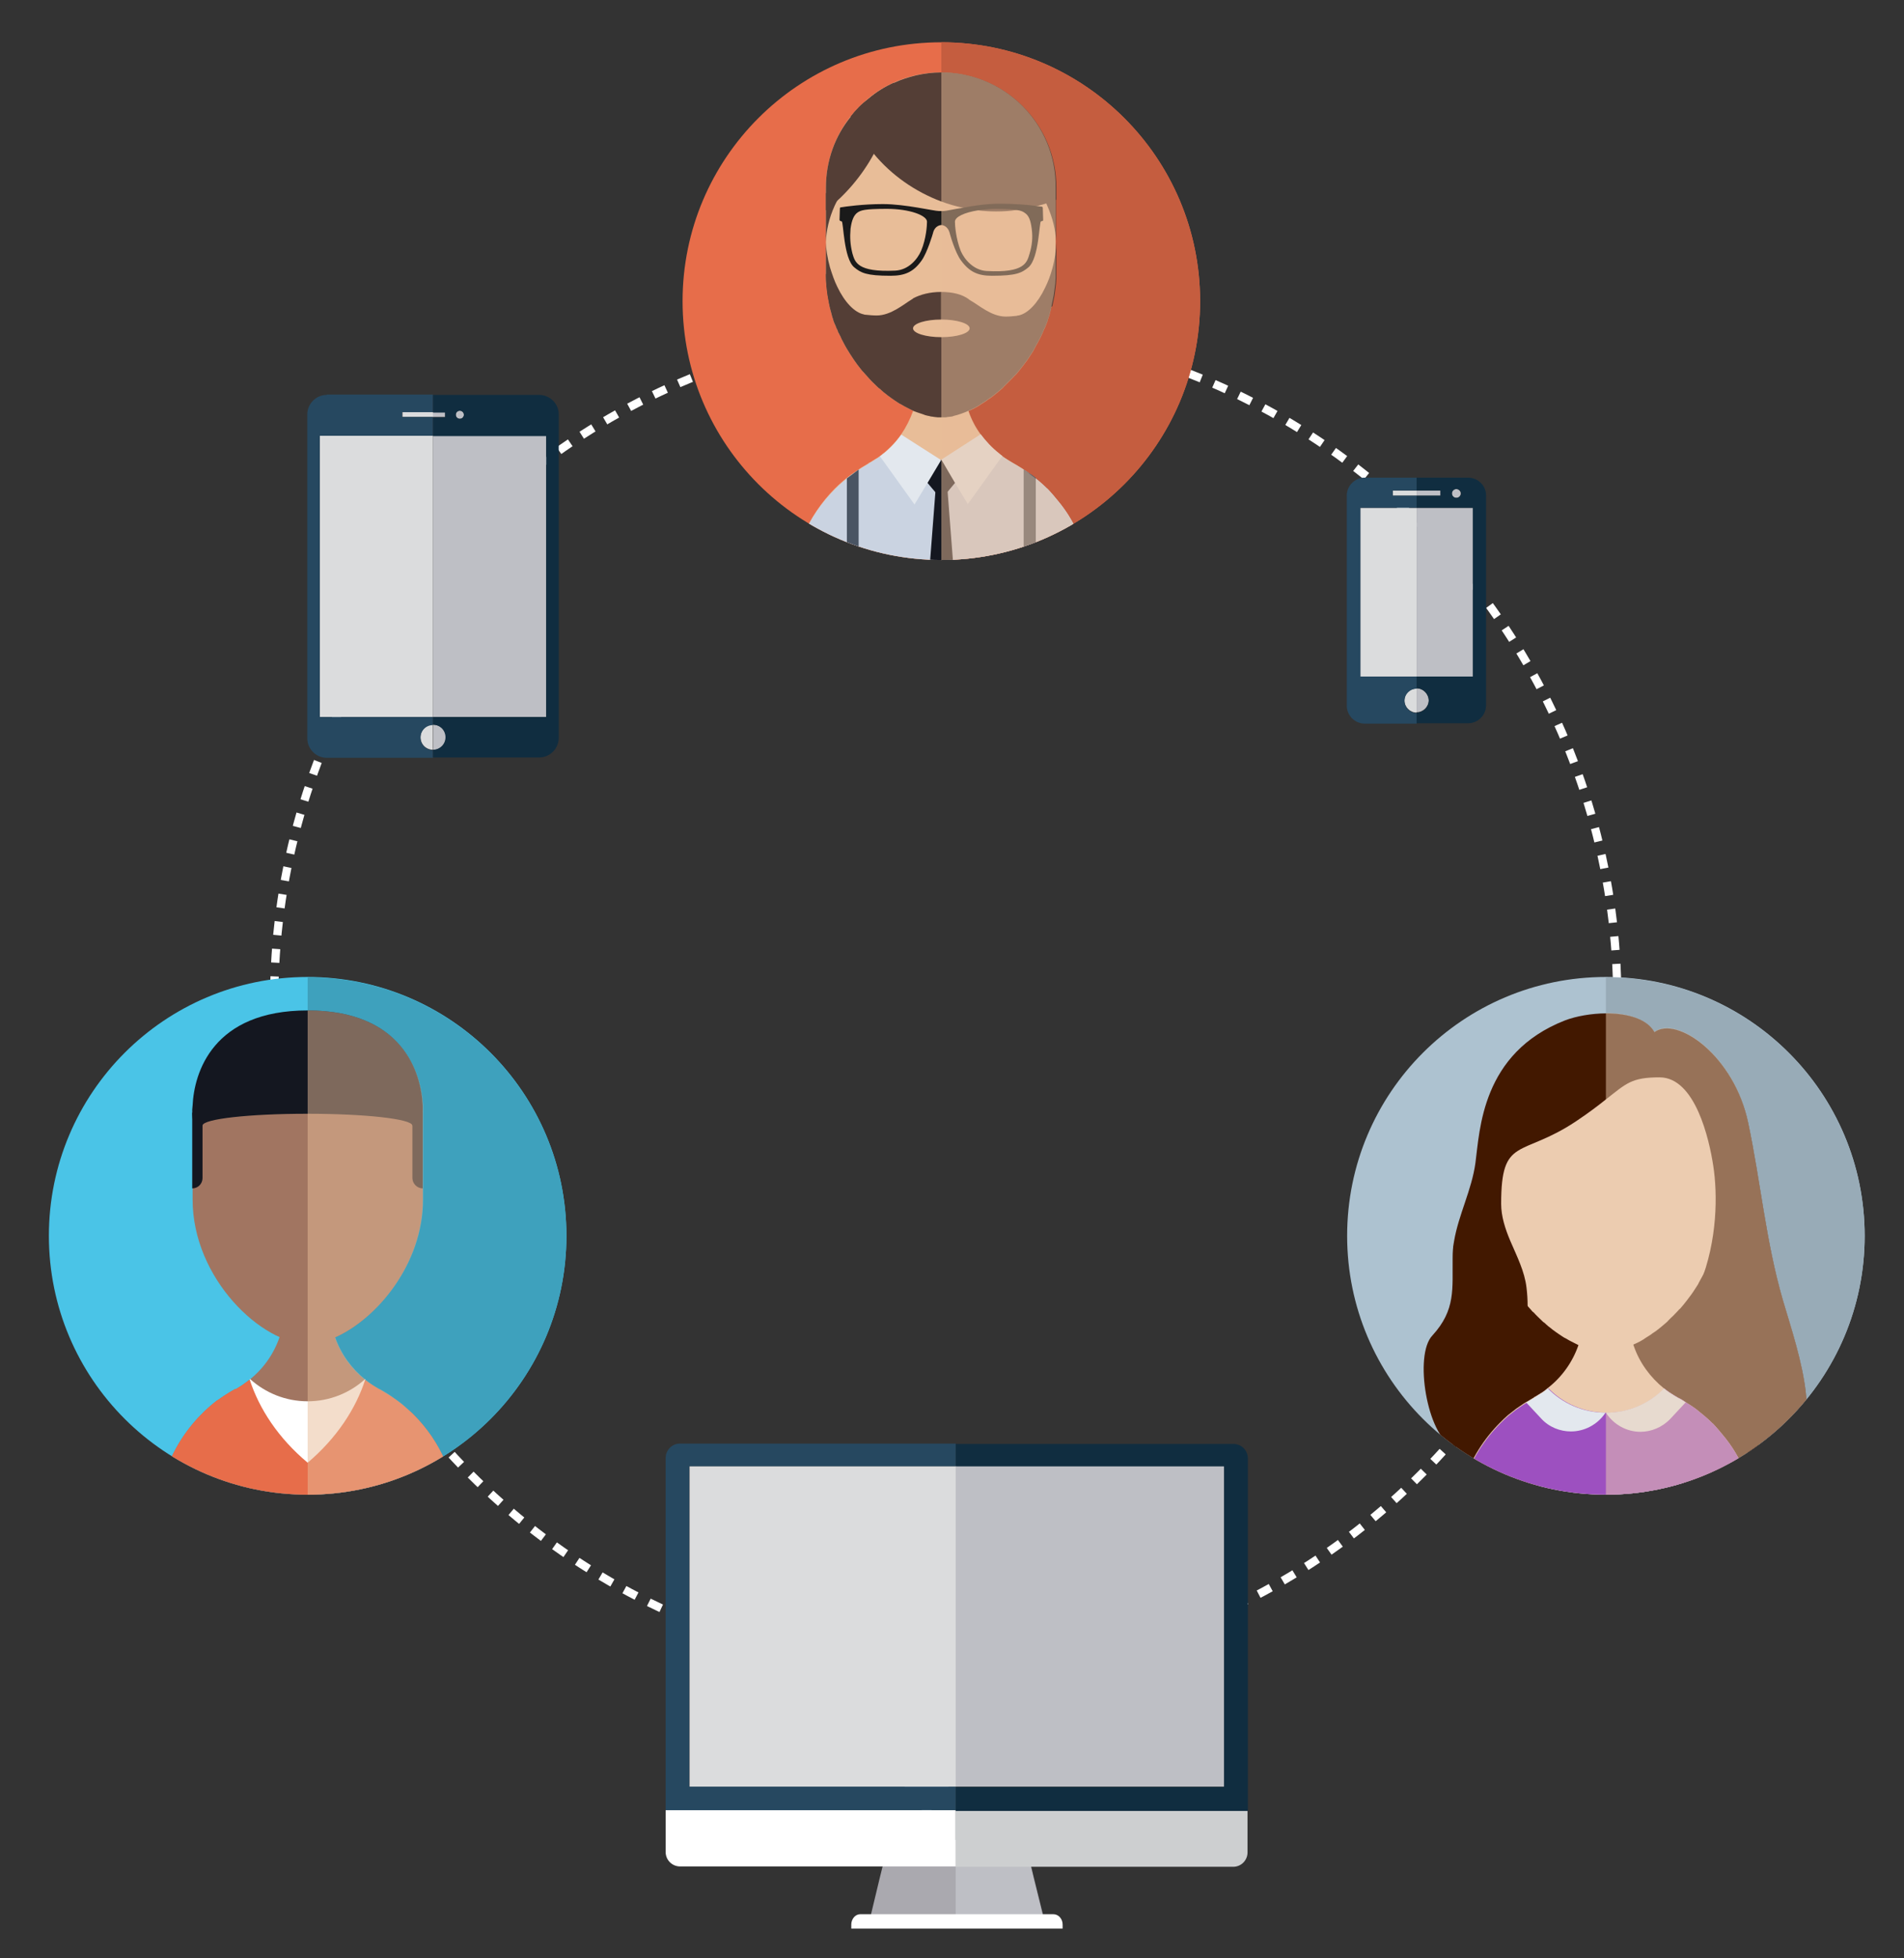 <?xml version="1.0" encoding="utf-8"?>
<!-- Generator: Adobe Illustrator 20.1.0, SVG Export Plug-In . SVG Version: 6.00 Build 0)  -->
<svg version="1.1" xmlns="http://www.w3.org/2000/svg" xmlns:xlink="http://www.w3.org/1999/xlink" x="0px" y="0px"
	 viewBox="0 0 518 532.5" style="enable-background:new 0 0 518 532.5;" xml:space="preserve">
<rect x="0" y="0" width="518" height="532.5" fill="#333333" stroke="none"/>
<style type="text/css">
	.st0{clip-path:url(#SVGID_4_);}
	.st1{fill:#201F23;}
	.st2{fill:url(#SVGID_5_);}
	.st3{fill:#DBDCDD;}
	.st4{opacity:0.9;fill:#EAA330;}
	.st5{fill:#87BC42;}
	.st6{fill:#FFFFFF;}
	.st7{opacity:0.9;fill:#201F23;}
	.st8{opacity:0.7;fill:#201F23;}
	.st9{fill:url(#SVGID_6_);}
	.st10{fill:url(#SVGID_7_);}
	.st11{fill:url(#SVGID_8_);}
	.st12{fill:url(#SVGID_9_);}
	.st13{fill:url(#SVGID_10_);}
	.st14{fill:url(#SVGID_11_);}
	.st15{fill:none;stroke:#DBDCDD;stroke-width:3;stroke-linecap:round;stroke-miterlimit:10;}
	.st16{opacity:0.4;fill:#FFFFFF;}
	.st17{fill:none;stroke:#B9B9B9;stroke-width:12;stroke-linejoin:round;stroke-miterlimit:10;}
	.st18{fill:none;stroke:#6A9642;stroke-width:14;stroke-miterlimit:10;}
	.st19{fill:none;stroke:#FFFFFF;stroke-width:12;stroke-linejoin:round;stroke-miterlimit:10;}
	.st20{fill:url(#SVGID_12_);}
	.st21{fill:#6AAF42;}
	.st22{fill:none;stroke:#FFFFFF;stroke-width:2.027;stroke-miterlimit:10;stroke-dasharray:3.379;}
	.st23{fill:none;stroke:#FFFFFF;stroke-width:2.027;stroke-miterlimit:10;stroke-dasharray:7;}
	.st24{fill:url(#SVGID_13_);}
	.st25{fill:#6A9642;}
	.st26{fill:#504F54;}
	.st27{fill:none;stroke:#B9B9B9;stroke-width:12;stroke-miterlimit:10;}
	.st28{fill:#EAA330;}
	.st29{fill:#2D2C30;}
	.st30{fill:#CED0D1;}
	.st31{fill:#35903A;}
	.st32{fill:#CECFD0;}
	.st33{fill:#4E893F;}
	.st34{fill:#58595B;}
	.st35{fill:#272A2D;}
	.st36{fill:url(#SVGID_14_);}
	.st37{fill:none;stroke:#FFFFFF;stroke-miterlimit:10;}
	.st38{fill:#EEE0AD;}
	.st39{fill:#CDC297;}
	.st40{fill:#BEBFC5;}
	.st41{fill:#AAA9AF;}
	.st42{fill:#DADBDC;}
	.st43{fill:none;stroke:#FFFFFF;stroke-width:2.027;stroke-miterlimit:10;}
	.st44{fill:none;stroke:#FFFFFF;stroke-width:2.027;stroke-miterlimit:10;stroke-dasharray:7.054,7.054;}
	.st45{fill:#CDCFD0;}
	.st46{fill:#102D40;}
	.st47{fill:#264860;}
	.st48{clip-path:url(#SVGID_16_);}
	.st49{fill:#E8BD98;}
	.st50{fill:#E76D4A;}
	.st51{fill:#543E36;}
	.st52{fill:#C34628;}
	.st53{clip-path:url(#SVGID_18_);}
	.st54{fill:none;stroke:#FFFFFF;stroke-width:2.247;stroke-miterlimit:10;stroke-dasharray:3.744;}
	.st55{clip-path:url(#SVGID_20_);fill:#98ABB7;}
	.st56{clip-path:url(#SVGID_20_);}
	.st57{fill:#421800;}
	.st58{fill:#ECCCB0;}
	.st59{fill:#B34FC5;}
	.st60{fill:#E3E8EE;}
	.st61{opacity:0.5;clip-path:url(#SVGID_20_);fill:#ECCCB0;}
	.st62{clip-path:url(#SVGID_22_);fill:#3EA1BD;}
	.st63{clip-path:url(#SVGID_22_);}
	.st64{fill:#A17561;}
	.st65{fill:#141720;}
	.st66{clip-path:url(#SVGID_22_);fill:#FFFFFF;}
	.st67{opacity:0.5;clip-path:url(#SVGID_22_);fill:#E8BD98;}
	.st68{clip-path:url(#SVGID_24_);}
	.st69{fill:#C55D3F;}
	.st70{clip-path:url(#SVGID_24_);fill:#E8BD98;}
	.st71{clip-path:url(#SVGID_24_);fill:#C7D4E2;}
	.st72{clip-path:url(#SVGID_24_);fill:#543E36;}
	.st73{clip-path:url(#SVGID_24_);fill:#1A1A1A;}
	.st74{fill:#435363;}
	.st75{opacity:0.5;clip-path:url(#SVGID_24_);fill:#E8BD98;}
	.st76{clip-path:url(#SVGID_26_);fill:#98ABB7;}
	.st77{clip-path:url(#SVGID_26_);}
	.st78{opacity:0.5;clip-path:url(#SVGID_26_);fill:#ECCCB0;}
	.st79{clip-path:url(#SVGID_28_);fill:#3EA1BD;}
	.st80{clip-path:url(#SVGID_28_);}
	.st81{clip-path:url(#SVGID_28_);fill:#FFFFFF;}
	.st82{opacity:0.5;clip-path:url(#SVGID_28_);fill:#E8BD98;}
	.st83{clip-path:url(#SVGID_30_);}
	.st84{clip-path:url(#SVGID_30_);fill:#E8BD98;}
	.st85{clip-path:url(#SVGID_30_);fill:#C7D4E2;}
	.st86{clip-path:url(#SVGID_30_);fill:#543E36;}
	.st87{clip-path:url(#SVGID_30_);fill:#1A1A1A;}
	.st88{opacity:0.5;clip-path:url(#SVGID_30_);fill:#E8BD98;}
	.st89{clip-path:url(#SVGID_32_);fill:#006F34;}
	.st90{clip-path:url(#SVGID_32_);}
	.st91{fill:#B3D033;}
	.st92{fill:#BD7E52;}
	.st93{fill:#B0B3B4;}
	.st94{fill:#8A8D8F;}
	.st95{fill:#D1D3D4;}
	.st96{fill:#787B7D;}
	.st97{fill:#B7BABB;}
	.st98{fill:#91A0A1;}
	.st99{clip-path:url(#SVGID_34_);fill:#006F34;}
	.st100{clip-path:url(#SVGID_34_);}
	.st101{fill:#BFC1C2;}
	.st102{fill:#313034;}
	.st103{fill:url(#SVGID_35_);}
	.st104{fill:#B9B9B9;}
	.st105{fill:#ACAEB0;}
	.st106{fill:#BBBDBE;}
	.st107{fill:#96989A;}
	.st108{fill:#CFD0D1;}
	.st109{fill:#5D5D5D;}
	.st110{fill:#B7B9BB;}
	.st111{fill:#919395;}
	.st112{fill:none;}
	.st113{fill-rule:evenodd;clip-rule:evenodd;fill:#CED0D1;}
	.st114{fill-rule:evenodd;clip-rule:evenodd;fill:#FFFFFF;}
	.st115{fill:url(#SVGID_36_);}
	.st116{fill:url(#SVGID_37_);}
	.st117{fill:#F3F3F3;}
	.st118{fill:#231F20;}
	.st119{fill:url(#SVGID_38_);}
	.st120{fill:url(#SVGID_39_);}
	.st121{fill:url(#SVGID_40_);}
	.st122{fill:url(#SVGID_41_);}
	.st123{fill:url(#SVGID_42_);}
	.st124{fill:url(#SVGID_43_);}
	.st125{fill:url(#SVGID_44_);}
	.st126{fill:url(#SVGID_45_);}
	.st127{fill:url(#SVGID_46_);}
	.st128{fill:url(#SVGID_47_);}
	.st129{fill:url(#SVGID_48_);}
	.st130{fill:url(#SVGID_49_);}
	.st131{fill:url(#SVGID_50_);}
	.st132{fill:url(#SVGID_51_);}
	.st133{fill:url(#SVGID_52_);}
	.st134{fill:url(#SVGID_53_);}
	.st135{opacity:0.8;}
	.st136{opacity:0.8;fill:#F3F3F3;}
	.st137{fill:none;stroke:#5D5D5D;stroke-width:3;stroke-linecap:round;stroke-miterlimit:10;}
	.st138{fill:none;stroke:#201F23;stroke-width:5;stroke-miterlimit:10;}
	.st139{fill:none;stroke:#201F23;stroke-width:4.206;stroke-linecap:round;stroke-miterlimit:10;}
	.st140{fill:none;stroke:#201F23;stroke-miterlimit:10;}
	.st141{fill:#B9BBBC;}
	.st142{fill:#98999C;}
	.st143{fill:#B9BABC;}
	.st144{fill:#E2E2E3;}
	.st145{fill:#D1D1D2;}
	.st146{fill:#2E2D31;}
	.st147{fill:#1F1E21;}
	.st148{fill:#5D5C61;}
	.st149{fill:#4A4A4E;}
	.st150{fill:#88BD42;}
	.st151{opacity:0.6;}
	.st152{fill:#6A9742;}
	.st153{fill:#5F893B;}
	.st154{fill:none;stroke:#CFD0D1;stroke-width:4;stroke-linecap:round;stroke-miterlimit:10;}
	.st155{fill:#E09400;}
	.st156{fill:#F0EABC;}
	.st157{fill:#FFC843;}
	.st158{fill:#DDA070;}
	.st159{fill:none;stroke:#FFFFFF;stroke-width:4;stroke-linecap:round;stroke-miterlimit:10;}
	.st160{fill:none;stroke:#CFD0D1;stroke-width:2.576;stroke-linecap:round;stroke-miterlimit:10;}
	.st161{fill:none;stroke:#FFFFFF;stroke-width:2.576;stroke-linecap:round;stroke-miterlimit:10;}
	.st162{fill:#BCBDBE;}
	.st163{fill:#9C9EA0;}
	.st164{fill:#B3B5B6;}
	.st165{fill:#282828;}
</style>
<g id="Fondo">
</g>
<g id="Diseño">
	<g>
		<circle class="st54" cx="257.3" cy="271.9" r="182.7"/>
		<polygon class="st6" points="260.3,483 252.1,494 243.9,483 		"/>
		<g>
			<g id="screen_3_">
				<g>
					<path class="st41" d="M241.9,500.4c-1.7,6.8-3.4,13.7-5,20.5c15.6,0,31.3,0,46.9,0c-1.7-6.8-3.4-13.7-5-20.5
						C266.4,500.4,254.2,500.4,241.9,500.4z"/>
					<path class="st40" d="M260,521c7.9,0,15.8,0,23.7,0c-1.7-6.8-3.4-13.7-5-20.5c-6.2,0-12.5,0-18.7,0V521z"/>
					<path class="st6" d="M286.6,520.6H234c-1.3,0-2.4,1.3-2.4,2.8v1.1h57.5v-1.1C289.1,521.9,288,520.6,286.6,520.6z"/>
					<g>
						<path class="st6" d="M181.1,492.4v11.3c0,2.2,1.8,3.9,3.9,3.9h75v-15.3H181.1z"/>
						<path class="st45" d="M260,507.7h75.5c2.2,0,3.9-1.8,3.9-3.9v-11.3H260V507.7z"/>
						<path class="st46" d="M335.6,392.7H260v6.2h73v87.1h-73v6.5h79.5v-95.8C339.5,394.4,337.7,392.7,335.6,392.7z"/>
						<path class="st47" d="M260,485.9h-72.5v-87.1H260v-6.2h-75c-2.2,0-3.9,1.8-3.9,3.9v95.8H260V485.9z"/>
						<rect x="187.6" y="398.8" class="st3" width="72.5" height="87.1"/>
						<rect x="260" y="398.8" class="st40" width="73" height="87.1"/>
					</g>
				</g>
			</g>
		</g>
		<g>
			<g>
				<defs>
					<circle id="SVGID_25_" cx="436.9" cy="336.1" r="70.4"/>
				</defs>
				<use xlink:href="#SVGID_25_"  style="overflow:visible;fill:#ADC2D0;"/>
				<clipPath id="SVGID_2_">
					<use xlink:href="#SVGID_25_"  style="overflow:visible;"/>
				</clipPath>
				<path style="clip-path:url(#SVGID_2_);fill:#98ABB7;" d="M436.9,406.6c38.9,0,70.4-31.5,70.4-70.4c0-38.9-31.5-70.4-70.4-70.4"
					/>
				<g style="clip-path:url(#SVGID_2_);">
					<polygon class="st57" points="395.4,338.9 395.4,404.3 478.3,402.9 478.3,337.5 					"/>
					<path class="st58" d="M405.6,309.3v19.3c0,0.3,0,0.7,0,1c0,0.3,0,0.5,0,0.8c0,0.2,0,0.5,0,0.7c0,0.2,0,0.4,0,0.5
						c0,0.1,0,0.2,0,0.3c0,0.2,0,0.4,0.1,0.6c0,0.4,0.1,0.7,0.1,1.1c0,0.1,0,0.2,0,0.3c0,0.2,0.1,0.4,0.1,0.6v0
						c0,0.3,0.1,0.5,0.1,0.8c0.1,0.4,0.1,0.7,0.2,1.1c0,0,0,0,0,0c0,0.1,0,0.1,0,0.2c0,0,0,0,0,0c0,0.2,0.1,0.4,0.1,0.6
						c0,0.1,0,0.2,0.1,0.3c0,0.1,0.1,0.3,0.1,0.4c0,0.1,0,0.2,0.1,0.2c0,0.1,0,0.1,0.1,0.2c0.2,0.6,0.3,1.2,0.5,1.9
						c0.1,0.3,0.2,0.6,0.3,0.9c0,0,0,0.1,0,0.1c0.1,0.3,0.2,0.5,0.3,0.8c0,0.1,0.1,0.2,0.1,0.2c0.1,0.2,0.2,0.5,0.3,0.7
						c0.1,0.3,0.2,0.6,0.4,0.9c0.1,0.3,0.2,0.5,0.3,0.8c0,0,0,0.1,0.1,0.1c0.1,0.3,0.3,0.6,0.4,0.8c0.1,0.3,0.3,0.6,0.4,0.9
						c0.3,0.6,0.6,1.1,0.9,1.7l0.4,0.7c1.2,2,2.5,4,3.9,5.7c0.2,0.3,0.4,0.5,0.6,0.7c0.3,0.3,0.6,0.7,0.9,1c0.2,0.3,0.5,0.6,0.8,0.8
						c0,0,0,0,0,0c0.7,0.8,1.5,1.5,2.3,2.3c0.2,0.2,0.3,0.3,0.5,0.4c0.3,0.2,0.5,0.5,0.8,0.7c0.2,0.2,0.4,0.4,0.6,0.5
						c0.6,0.5,1.1,0.9,1.7,1.3c0.2,0.2,0.5,0.3,0.7,0.5c0.4,0.3,0.8,0.5,1.2,0.8c0.2,0.1,0.4,0.3,0.7,0.4c0.8,0.5,1.6,0.9,2.4,1.3
						c0.2,0.1,0.4,0.2,0.6,0.3c0.2,0.1,0.4,0.2,0.6,0.3c0.3,0.1,0.5,0.2,0.8,0.3c0.1,0,0.2,0.1,0.3,0.1c0.3,0.1,0.6,0.2,0.9,0.3
						c0.4,0.1,0.8,0.3,1.1,0.4c0.3,0.1,0.5,0.1,0.8,0.2c0,0,0,0,0.1,0c0.3,0.1,0.5,0.1,0.8,0.2c0.1,0,0.1,0,0.2,0
						c0.2,0,0.4,0.1,0.6,0.1c0.3,0,0.6,0.1,0.9,0.1c0.1,0,0.2,0,0.3,0c0.3,0,0.5,0,0.7,0h0c0.2,0,0.5,0,0.7,0c0.1,0,0.2,0,0.3,0
						c0.2,0,0.4,0,0.7-0.1c0,0,0.1,0,0.1,0c0.3,0,0.6-0.1,0.9-0.1c0.2,0,0.5-0.1,0.7-0.2c1.3-0.3,2.7-0.8,4-1.4
						c1.2-0.5,2.4-1.1,3.5-1.9c0.6-0.4,1.2-0.7,1.8-1.2c0.3-0.2,0.6-0.4,0.9-0.6c0.9-0.7,1.8-1.4,2.7-2.2c0.2-0.2,0.5-0.4,0.7-0.7
						c0.2-0.2,0.5-0.5,0.7-0.7c0.6-0.5,1.1-1.1,1.7-1.7c0,0,0.1-0.1,0.1-0.1c0.2-0.2,0.4-0.5,0.7-0.7c0.6-0.7,1.2-1.4,1.8-2.2
						c0.2-0.3,0.4-0.5,0.6-0.8c0.8-1,1.5-2.1,2.2-3.2c0.2-0.3,0.4-0.6,0.5-0.9c0.2-0.4,0.4-0.7,0.6-1.1c0.8-1.4,1.5-2.8,2.1-4.3
						c0.1-0.2,0.2-0.4,0.3-0.6c0.1-0.3,0.2-0.6,0.3-0.8c0.2-0.4,0.3-0.8,0.4-1.2c0.1-0.4,0.3-0.8,0.4-1.2c0.1-0.4,0.2-0.8,0.3-1.2
						c0.1-0.4,0.2-0.9,0.3-1.3c0,0,0-0.1,0-0.1c0.1-0.6,0.3-1.2,0.4-1.9c0.2-0.8,0.3-1.7,0.4-2.5c0-0.3,0.1-0.5,0.1-0.8
						c0-0.3,0.1-0.6,0.1-0.8c0-0.5,0.1-1,0.1-1.6c0-0.3,0-0.7,0-1v-19.3c0-16.7-13.1-30.4-29.6-31.3c0,0-0.1,0-0.1,0
						c-0.2,0-0.4,0-0.6,0c-0.3,0-0.6,0-1,0h0c-0.3,0-0.7,0-1,0c-0.3,0-0.5,0-0.8,0h0c-1.8,0.1-3.5,0.3-5.2,0.7c-2,0.5-4,1.1-5.9,2
						c-2.5,1.1-4.9,2.6-7,4.4c-1.8,1.5-3.4,3.1-4.8,4.9c-4.1,5.3-6.6,11.9-6.7,19.1C405.6,309.1,405.6,309.2,405.6,309.3z"/>
					<path class="st58" d="M396.1,416L396.1,416l81.7,0v0c0-4.6-0.7-9-2.1-13.1c0,0,0-0.1,0-0.1c-0.3-0.7-0.5-1.5-0.8-2.2v0
						c-0.3-0.7-0.6-1.4-1-2.2c-1.3-2.8-3-5.5-5-7.9c-0.5-0.6-1-1.2-1.5-1.8c-0.3-0.3-0.5-0.6-0.8-0.9c-0.3-0.3-0.5-0.6-0.8-0.8
						c-1.4-1.4-2.9-2.6-4.4-3.8c-0.8-0.6-1.6-1.1-2.4-1.6c-0.1-0.1-0.2-0.1-0.3-0.2c-0.3-0.2-0.6-0.4-0.9-0.6
						c-0.4-0.2-0.8-0.5-1.3-0.7c0,0,0,0,0,0c-0.3-0.2-0.7-0.4-1-0.6c-1-0.6-1.9-1.2-2.8-1.9c-3.7-3-6.6-6.9-8.2-11.5
						c-0.5-1.3-0.9-2.7-1.1-4.2c-0.3-1.5-0.4-3-0.4-4.6l-6,0h-0.1l-6,0c0,1.5-0.1,3-0.4,4.5c-0.2,1.4-0.6,2.8-1.1,4.1
						c-1.6,4.6-4.5,8.6-8.2,11.5c-0.6,0.5-1.1,0.9-1.7,1.3c-0.1,0-0.1,0.1-0.2,0.1c-0.3,0.2-0.6,0.4-0.8,0.5c-0.3,0.2-0.6,0.4-1,0.6
						c-0.1,0-0.1,0-0.1,0.1c-0.7,0.4-1.3,0.8-2,1.2c-0.1,0-0.1,0.1-0.2,0.1c-0.3,0.2-0.5,0.3-0.8,0.5c-0.6,0.4-1.3,0.9-1.9,1.3
						c0,0,0,0,0,0h0c-0.8,0.6-1.5,1.2-2.3,1.8c-0.7,0.6-1.4,1.3-2.1,2c-4.4,4.4-7.8,9.8-9.9,15.8C396.8,407,396.1,411.4,396.1,416z"
						/>
					<path style="fill:#9D50C0;" d="M396.1,416h81.7c0-4.6-0.7-9-2.1-13.1c0,0,0-0.1,0-0.1c-0.3-0.7-0.5-1.5-0.8-2.2v0
						c-0.3-0.7-0.6-1.4-1-2.2c-1.3-2.8-3-5.5-5-7.9c-0.5-0.6-1-1.2-1.5-1.8c-0.3-0.3-0.5-0.6-0.8-0.9c-0.3-0.3-0.5-0.6-0.8-0.8
						c-1.4-1.4-2.9-2.6-4.4-3.8c-0.8-0.6-1.6-1.1-2.4-1.6c-0.1-0.1-0.2-0.1-0.3-0.2c-0.3-0.2-0.6-0.4-0.9-0.6
						c-0.4-0.3-0.8-0.5-1.3-0.7c0,0,0,0,0,0v0c-0.3-0.2-0.7-0.4-1-0.6c-1-0.6-1.9-1.2-2.7-1.9c0,0,0,0,0,0c-4,4.1-9.5,6.6-15.7,6.6
						h-0.1c-6.1,0-11.7-2.5-15.7-6.6l0,0c-0.5,0.5-1.1,0.9-1.7,1.3c-0.1,0-0.1,0.1-0.2,0.1c-0.3,0.2-0.6,0.4-0.8,0.5
						c-0.3,0.2-0.6,0.4-1,0.6c-0.1,0-0.1,0-0.1,0.1c-0.7,0.4-1.3,0.8-2,1.2c-0.1,0-0.1,0.1-0.2,0.1c-0.3,0.2-0.5,0.3-0.8,0.5
						c-0.6,0.4-1.3,0.9-1.9,1.3h0c-0.8,0.6-1.5,1.2-2.3,1.8c-0.7,0.6-1.4,1.3-2.1,2c-4.4,4.4-7.8,9.8-9.9,15.8
						C396.8,407,396.1,411.4,396.1,416z"/>
					<path class="st57" d="M395.2,393.4c0.1,0,0.1,0,0.2,0.1c4,1.1,20-18.2,20.2-38.4c0-1.6-0.1-3.3-0.3-4.9
						c-0.5-4.4-2.6-8.5-4.4-12.7c-1.4-3.3-2.5-6.7-2.5-10.1c0-18.5,5.4-12.5,20.3-22.4c3.6-2.4,6.2-4.4,8.2-6c5.6-4.4,7-6,14.6-6
						c9.7,0,13.5,16.8,14.6,24c1.2,7.7,1.2,20.3-3.6,32.2c-3.7,9.3-3.7,18.3,3.6,28.4c2.8,3.8,7,16.6,12.3,20.7
						c1.6,1.3,3.4,1.7,5.2,0.8c14.4-7.4,5.7-31,1.4-45.7c-4.6-15.9-6-32-9.4-48.1c-3.8-18.1-19.3-29.1-25.5-24.6
						c-2.1-3.7-7.5-5.1-13.1-5.1c-4.1,0-8.3,0.8-11.2,1.9c-22.8,8.9-23.2,30-24.4,38.8c-1,7.3-4.6,14.1-5.8,21.2v0
						c-0.3,1.5-0.4,3-0.4,4.6c-0.1,8.4,0.9,14.1-5.5,21.1C384.6,368.5,388.3,390.4,395.2,393.4z"/>
					<g>
						<path class="st60" d="M436.9,384.2L436.9,384.2L436.9,384.2c2.2,3.4,5.8,5.2,9.4,5.2c2.9,0,5.9-1.2,8.1-3.5l4.2-4.5
							c-0.7-0.5-1.4-0.9-2.2-1.3c0,0,0,0,0,0v0c-0.3-0.2-0.7-0.4-1-0.6c-1-0.6-1.9-1.2-2.7-1.9c0,0,0,0,0,0
							C448.7,381.7,443.1,384.2,436.9,384.2L436.9,384.2z"/>
						<path class="st60" d="M415.2,381.4l4.1,4.4c2.2,2.4,5.2,3.5,8.1,3.5c3.6,0,7.2-1.8,9.4-5.1l0,0l0,0c-6.1,0-11.7-2.5-15.7-6.6
							l0,0c-0.5,0.5-1.1,0.9-1.7,1.3c-0.1,0-0.1,0.1-0.2,0.1c-0.3,0.2-0.6,0.4-0.8,0.5c-0.3,0.2-0.6,0.4-1,0.6c-0.1,0-0.1,0-0.1,0.1
							c-0.7,0.4-1.3,0.8-2,1.2C415.3,381.4,415.2,381.4,415.2,381.4z"/>
					</g>
				</g>
				<path style="opacity:0.5;clip-path:url(#SVGID_2_);fill:#ECCCB0;" d="M436.9,275.5V416h40.9v0c0-4.6-0.7-9-2.1-13.1h2.7v-4.7
					c1.6,1.3,3.4,1.7,5.2,0.8c14.4-7.4,5.7-31,1.4-45.7c-4.6-15.9-6-32-9.4-48.1c-3.8-18.1-19.3-29.1-25.5-24.6
					C447.9,276.9,442.4,275.5,436.9,275.5z"/>
			</g>
		</g>
		<g>
			<g>
				<defs>
					<circle id="SVGID_27_" cx="83.7" cy="336.1" r="70.4"/>
				</defs>
				<use xlink:href="#SVGID_27_"  style="overflow:visible;fill:#4AC4E7;"/>
				<clipPath id="SVGID_4_">
					<use xlink:href="#SVGID_27_"  style="overflow:visible;"/>
				</clipPath>
				<path style="clip-path:url(#SVGID_4_);fill:#3EA1BD;" d="M83.7,406.6c38.9,0,70.4-31.5,70.4-70.4c0-38.9-31.5-70.4-70.4-70.4
					V406.6z"/>
				<g class="st0">
					<path class="st64" d="M42.8,413.7L42.8,413.7l81.7,0v0c0-11.3-4.6-21.6-12-29c-0.3-0.3-0.7-0.7-1.1-1c-1.1-1-2.2-1.9-3.4-2.8
						c-0.8-0.6-1.6-1.1-2.4-1.6c-0.8-0.5-1.6-1-2.5-1.5c0,0,0,0,0,0c-0.3-0.2-0.7-0.4-1-0.6c-1-0.6-1.9-1.2-2.8-1.9
						c-3.7-3-6.6-6.9-8.2-11.5v0c-1-2.7-1.5-5.7-1.5-8.7l-12.1,0.1c0,3-0.5,5.9-1.5,8.6c-1.6,4.6-4.5,8.6-8.2,11.5
						c-0.3,0.2-0.5,0.4-0.8,0.6c-0.4,0.3-0.7,0.5-1.1,0.8c-0.3,0.2-0.6,0.4-0.8,0.5c-0.3,0.2-0.6,0.4-1,0.6c0,0-0.1,0-0.1,0
						c0,0,0,0-0.1,0c-0.9,0.5-1.9,1.1-2.8,1.7c-0.3,0.2-0.6,0.4-0.9,0.6c-0.4,0.3-0.8,0.6-1.2,0.8h0
						C49.3,388.4,42.8,400.2,42.8,413.7z"/>
					<path class="st50" d="M42.8,413.7h81.7c0-11.3-4.6-21.6-12-29c-0.3-0.3-0.7-0.7-1.1-1c-1.1-1-2.2-1.9-3.4-2.8
						c-0.8-0.6-1.6-1.1-2.4-1.6c-0.8-0.5-1.6-1-2.5-1.5c0,0,0,0,0,0c-0.3-0.2-0.7-0.4-1-0.6c-1-0.6-1.9-1.2-2.8-1.9
						c-4,4.1-9.6,6.6-15.8,6.6c-6.2,0-11.7-2.5-15.7-6.6c-0.3,0.2-0.5,0.4-0.8,0.6c-0.4,0.3-0.7,0.5-1.1,0.8
						c-0.3,0.2-0.6,0.4-0.8,0.5c-0.3,0.2-0.6,0.4-1,0.6c0,0-0.1,0-0.1,0c0,0,0,0-0.1,0c-0.9,0.5-1.9,1.1-2.8,1.7
						c-0.3,0.2-0.6,0.4-0.9,0.6c-0.4,0.3-0.8,0.6-1.2,0.8h0C49.3,388.4,42.8,400.2,42.8,413.7z"/>
					<path class="st64" d="M115,300.7v25.5c0,21.7-19,39.3-31.3,39.3c-12.3,0-31.3-17.6-31.3-39.3v-25.5H115z"/>
					<path class="st65" d="M115,323.2L115,323.2c-1.5,0-2.8-1.3-2.8-2.8v-17.8h2.8V323.2z"/>
					<path class="st65" d="M52.3,323.2L52.3,323.2v-20.6h2.8v17.8C55.1,321.9,53.9,323.2,52.3,323.2z"/>
					<path class="st65" d="M52.3,301.8c0,3.7,0.2,4.5,2.8,4.3c0.1-1.8,12.8-3.2,28.5-3.2c15.7,0,28.4,1.4,28.6,3.2
						c2.5,0.2,2.8-0.7,2.8-4.3c0-0.4,0-0.7,0-1.1c-0.4-9-5.5-25.9-31.3-25.9c-25.8,0-30.9,16.9-31.3,25.9
						C52.4,301.1,52.3,301.5,52.3,301.8z"/>
				</g>
				<path style="clip-path:url(#SVGID_4_);fill:#FFFFFF;" d="M67.9,375.1c2.6,8.1,7.9,16.1,15.8,22.7c7.8-6.6,13.1-14.6,15.7-22.7
					c0,0-0.1,0-0.1,0c-4.1,3.7-9.6,6-15.6,6c-6,0-11.5-2.3-15.6-6C68,375.1,68,375.1,67.9,375.1z"/>
				<path style="opacity:0.5;clip-path:url(#SVGID_4_);fill:#E8BD98;" d="M83.7,274.8v138.8h40.8v0c0-11.3-4.6-21.6-12.1-29
					c-0.8-0.8-1.7-1.6-2.6-2.4c-0.6-0.5-1.2-1-1.8-1.4c-1.2-0.9-2.4-1.7-3.6-2.4c-0.4-0.2-0.8-0.5-1.3-0.7c0,0,0,0,0,0v0
					c-1.3-0.7-2.6-1.6-3.7-2.5c0,0,0,0,0,0c-3.7-3-6.6-6.9-8.2-11.5c11.3-5,23.9-19.9,23.9-37.5v-25.6h0
					C114.6,291.7,109.5,274.8,83.7,274.8z"/>
			</g>
		</g>
		<g>
			<defs>
				<circle id="SVGID_29_" cx="256.1" cy="81.9" r="70.4"/>
			</defs>
			<use xlink:href="#SVGID_29_"  style="overflow:visible;fill:#E76D4A;"/>
			<clipPath id="SVGID_5_">
				<use xlink:href="#SVGID_29_"  style="overflow:visible;"/>
			</clipPath>
			<g style="clip-path:url(#SVGID_5_);">
				<path class="st69" d="M256.1,11.5v140.9c38.9,0,70.4-31.5,70.4-70.4C326.5,43,295,11.5,256.1,11.5z"/>
			</g>
			<path style="clip-path:url(#SVGID_5_);fill:#E8BD98;" d="M224.7,51v23.4c0,0.3,0,0.7,0,1c0,0.7,0.1,1.4,0.1,2.1
				c0,0.2,0,0.5,0.1,0.7c0.1,1,0.2,2,0.4,2.9c0.1,0.3,0.1,0.6,0.2,1c0,0.1,0,0.1,0,0.2c0.1,0.3,0.1,0.6,0.2,1c0,0.2,0.1,0.3,0.1,0.5
				c0,0.1,0.1,0.3,0.1,0.4c0.2,0.6,0.3,1.2,0.5,1.9c0.1,0.3,0.2,0.6,0.3,0.9c0,0,0,0.1,0,0.1c0.1,0.3,0.2,0.5,0.3,0.8
				c0,0.1,0.1,0.2,0.1,0.2c0.1,0.2,0.2,0.5,0.3,0.7c0.1,0.3,0.2,0.6,0.4,0.9c0.1,0.3,0.2,0.5,0.3,0.8c0,0,0,0.1,0.1,0.1
				c0.1,0.3,0.3,0.6,0.4,0.8c0.1,0.3,0.3,0.6,0.4,0.9c0.3,0.6,0.6,1.1,0.9,1.7c0.1,0.2,0.3,0.5,0.4,0.7c1.2,2,2.5,4,3.9,5.7
				c0.2,0.3,0.4,0.5,0.6,0.7c0.3,0.3,0.6,0.7,0.9,1c0.3,0.3,0.5,0.6,0.8,0.9c0.7,0.8,1.5,1.5,2.3,2.3c0.2,0.2,0.3,0.3,0.5,0.4
				c0.3,0.2,0.5,0.5,0.8,0.7c0.2,0.2,0.4,0.4,0.6,0.5c0.6,0.5,1.1,0.9,1.7,1.3c0.2,0.2,0.5,0.3,0.7,0.5c0.4,0.3,0.8,0.5,1.2,0.8
				c0.2,0.1,0.4,0.3,0.7,0.4c0.8,0.5,1.6,0.9,2.4,1.3c0.2,0.1,0.4,0.2,0.6,0.3c0.2,0.1,0.4,0.2,0.6,0.3c0.3,0.1,0.5,0.2,0.8,0.3
				c0.1,0,0.2,0.1,0.3,0.1c0.3,0.1,0.6,0.2,0.9,0.3c0.4,0.1,0.8,0.3,1.1,0.4c0.3,0.1,0.5,0.1,0.8,0.2c0,0,0,0,0.1,0
				c0.3,0.1,0.5,0.1,0.8,0.2c0.1,0,0.1,0,0.2,0c0.2,0,0.4,0.1,0.6,0.1c0.3,0,0.6,0.1,0.9,0.1c0.1,0,0.2,0,0.3,0c0.2,0,0.5,0,0.7,0h0
				c0.2,0,0.5,0,0.7,0c0.1,0,0.2,0,0.3,0c0.2,0,0.4,0,0.7-0.1c0,0,0.1,0,0.1,0c0.3,0,0.6-0.1,0.9-0.1c0.2,0,0.5-0.1,0.7-0.2
				c1.3-0.3,2.7-0.8,4-1.4c1.2-0.5,2.4-1.1,3.5-1.9c0.6-0.4,1.2-0.7,1.8-1.2c0.3-0.2,0.6-0.4,0.9-0.6c0.9-0.7,1.8-1.4,2.7-2.2
				c0.2-0.2,0.5-0.4,0.7-0.7c0.2-0.2,0.5-0.5,0.7-0.7c0.6-0.6,1.2-1.2,1.8-1.8c0.2-0.2,0.4-0.5,0.7-0.7c0.6-0.7,1.2-1.4,1.8-2.2
				c0.2-0.3,0.4-0.5,0.6-0.8c0.8-1,1.5-2.1,2.2-3.2c0.2-0.3,0.4-0.6,0.5-0.9c0.2-0.4,0.4-0.7,0.6-1.1c0.8-1.4,1.5-2.8,2.1-4.3
				c0.1-0.2,0.2-0.4,0.3-0.6c0.1-0.3,0.2-0.6,0.3-0.8c0.2-0.4,0.3-0.8,0.4-1.2c0.1-0.4,0.3-0.8,0.4-1.2c0.1-0.4,0.2-0.8,0.3-1.2
				c0.1-0.4,0.2-0.9,0.3-1.3c0,0,0-0.1,0-0.1c0.1-0.6,0.3-1.2,0.4-1.9c0.2-0.8,0.3-1.7,0.4-2.5c0-0.3,0.1-0.5,0.1-0.8
				c0-0.3,0.1-0.6,0.1-0.8c0-0.5,0.1-1,0.1-1.6c0-0.3,0-0.7,0-1V51c0-17.3-14-31.3-31.3-31.3h0c-2.4,0-4.7,0.3-6.9,0.8
				c-2,0.5-4,1.1-5.9,2c-2.5,1.1-4.9,2.6-7,4.4c-1.8,1.5-3.4,3.1-4.8,4.9C227.2,37,224.7,43.7,224.7,51z"/>
			<path style="clip-path:url(#SVGID_5_);fill:#E8BD98;" d="M215.2,161.8L215.2,161.8l81.7,0v0c0-4.6-0.8-9.1-2.2-13.2
				c-0.3-0.7-0.5-1.5-0.8-2.2v0c-0.3-0.7-0.6-1.4-1-2.2c-1.3-2.8-3-5.5-5-7.9c-0.5-0.6-1-1.2-1.5-1.8c-0.3-0.3-0.5-0.6-0.8-0.9
				c-0.3-0.3-0.5-0.6-0.8-0.8c-1.4-1.4-2.9-2.6-4.4-3.8c-0.8-0.6-1.6-1.1-2.4-1.6c-0.8-0.5-1.6-1-2.5-1.5c0,0,0,0,0,0
				c-0.3-0.2-0.7-0.4-1-0.6c-0.6-0.4-1.3-0.8-1.9-1.2c-0.3-0.2-0.6-0.4-0.9-0.7c-0.7-0.6-1.4-1.1-2-1.8c-0.2-0.2-0.4-0.4-0.6-0.6
				c-0.4-0.4-0.8-0.9-1.2-1.4c-0.2-0.2-0.4-0.5-0.6-0.7c-0.2-0.2-0.4-0.5-0.5-0.7c-1.4-1.9-2.5-4-3.3-6.3c-1-2.7-1.5-5.7-1.5-8.7
				l-6,0l-6.1,0c0,3-0.5,5.9-1.5,8.6c-0.8,2.2-1.9,4.4-3.2,6.3c-1.4,2-3.1,3.8-5,5.3c-0.3,0.2-0.6,0.5-0.9,0.7
				c-0.3,0.2-0.6,0.4-0.9,0.6c-0.1,0-0.1,0.1-0.2,0.1c-0.3,0.2-0.6,0.4-0.8,0.5c-0.3,0.2-0.6,0.4-1,0.6c-0.1,0-0.1,0-0.1,0.1
				c-0.7,0.4-1.3,0.8-2,1.2c-0.3,0.2-0.6,0.4-0.9,0.6c-0.6,0.4-1.3,0.9-1.9,1.3c0,0,0,0,0,0h0c-1.6,1.2-3,2.4-4.4,3.8
				C219.8,140.3,215.2,150.5,215.2,161.8z"/>
			<path style="clip-path:url(#SVGID_5_);fill:#CAD3E1;" d="M215.2,161.8h81.7c0-4.6-0.8-9.1-2.2-13.2c-0.3-0.7-0.5-1.5-0.8-2.2
				c0,0,0,0,0,0c-0.3-0.7-0.6-1.4-1-2.2c-1.3-2.8-3-5.5-5-7.9c-0.5-0.6-1-1.2-1.5-1.8c-0.3-0.3-0.5-0.6-0.8-0.9
				c-0.3-0.3-0.5-0.6-0.8-0.8c-1.4-1.4-2.9-2.6-4.4-3.8c-0.8-0.6-1.6-1.1-2.4-1.6c-0.8-0.5-1.6-1-2.5-1.5c0,0,0,0,0,0v0
				c-0.3-0.2-0.7-0.4-1-0.6c-1-0.6-1.9-1.2-2.7-1.9c0,0,0,0,0,0c-4,4.1-9.5,6.6-15.7,6.6H256c-6.2,0-11.7-2.5-15.7-6.6l0,0
				c-0.5,0.5-1.1,0.9-1.7,1.3c-0.1,0-0.1,0.1-0.2,0.1c-0.3,0.2-0.6,0.4-0.8,0.5c-0.3,0.2-0.6,0.4-1,0.6c-0.1,0-0.1,0-0.1,0.1
				c-0.7,0.4-1.3,0.8-2,1.2c-0.3,0.2-0.6,0.4-0.9,0.6c-0.6,0.4-1.3,0.9-1.9,1.3h0c-1.6,1.2-3,2.4-4.4,3.8
				C219.8,140.3,215.2,150.5,215.2,161.8z"/>
			<path style="clip-path:url(#SVGID_5_);fill:#543E36;" d="M224.7,74.4c0,0.3,0,0.7,0,1c0,0.7,0.1,1.4,0.1,2.1c0,0.2,0,0.5,0.1,0.7
				c0.1,1,0.2,2,0.4,2.9c0.1,0.3,0.1,0.6,0.2,1c0,0.1,0,0.1,0,0.2c0.1,0.3,0.1,0.6,0.2,1c0,0.2,0.1,0.4,0.1,0.5
				c0,0.1,0.1,0.3,0.1,0.4c0.2,0.6,0.3,1.2,0.5,1.9c0.1,0.3,0.2,0.6,0.3,0.9c0,0,0,0.1,0,0.1c0.1,0.3,0.2,0.5,0.3,0.8
				c0,0.1,0.1,0.2,0.1,0.2c0.1,0.2,0.2,0.5,0.3,0.7c0.1,0.3,0.2,0.6,0.4,0.9c0.1,0.3,0.2,0.5,0.3,0.8c0,0,0,0.1,0.1,0.1
				c0.1,0.3,0.3,0.6,0.4,0.8c0.1,0.3,0.3,0.6,0.4,0.9c0.3,0.6,0.6,1.1,0.9,1.7c0.1,0.2,0.3,0.5,0.4,0.7c1.2,2,2.5,4,3.9,5.7
				c0.2,0.3,0.4,0.5,0.6,0.7c0.3,0.3,0.6,0.7,0.9,1c0.3,0.3,0.5,0.6,0.8,0.9c0.7,0.8,1.5,1.5,2.3,2.3c0.2,0.2,0.3,0.3,0.5,0.4
				c0.3,0.2,0.5,0.5,0.8,0.7c0.2,0.2,0.4,0.4,0.6,0.5c0.6,0.5,1.1,0.9,1.7,1.3c0.2,0.2,0.5,0.3,0.7,0.5c0.4,0.3,0.8,0.5,1.2,0.8
				c0.2,0.1,0.4,0.3,0.7,0.4c0.8,0.5,1.6,0.9,2.4,1.3c0.2,0.1,0.4,0.2,0.6,0.3c0.2,0.1,0.4,0.2,0.6,0.3c0.3,0.1,0.5,0.2,0.8,0.3
				c0.1,0,0.2,0.1,0.3,0.1c0.3,0.1,0.6,0.2,0.9,0.3c0.4,0.1,0.8,0.3,1.1,0.4c0.3,0.1,0.5,0.1,0.8,0.2c0,0,0,0,0.1,0
				c0.3,0.1,0.5,0.1,0.8,0.2c0.1,0,0.1,0,0.2,0c0.2,0,0.4,0.1,0.6,0.1c0.3,0,0.6,0.1,0.9,0.1c0.1,0,0.2,0,0.3,0c0.2,0,0.5,0,0.7,0h0
				c0.2,0,0.5,0,0.7,0c0.1,0,0.2,0,0.3,0c0.2,0,0.4,0,0.7-0.1c0,0,0.1,0,0.1,0c0.3,0,0.6-0.1,0.9-0.1c0.2,0,0.5-0.1,0.7-0.2
				c1.3-0.3,2.7-0.8,4-1.4c1.2-0.5,2.4-1.1,3.5-1.9c0.6-0.4,1.2-0.7,1.8-1.2c0.3-0.2,0.6-0.4,0.9-0.6c0.9-0.7,1.8-1.4,2.7-2.2
				c0.2-0.2,0.5-0.4,0.7-0.7c0.2-0.2,0.5-0.5,0.7-0.7c0.6-0.6,1.2-1.2,1.8-1.8c0.2-0.2,0.4-0.5,0.7-0.7c0.6-0.7,1.2-1.4,1.8-2.2
				c0.2-0.3,0.4-0.5,0.6-0.8c0.8-1,1.5-2.1,2.2-3.2c0.2-0.3,0.4-0.6,0.5-0.9c0.2-0.4,0.4-0.7,0.6-1.1c0.8-1.4,1.5-2.8,2.1-4.3
				c0.1-0.2,0.2-0.4,0.3-0.6c0.1-0.3,0.2-0.6,0.3-0.8c0.2-0.4,0.3-0.8,0.4-1.2c0.1-0.4,0.3-0.8,0.4-1.2c0.1-0.4,0.2-0.8,0.3-1.2
				c0.1-0.4,0.2-0.9,0.3-1.3c0,0,0-0.1,0-0.1c0.1-0.6,0.3-1.2,0.4-1.9c0.2-0.8,0.3-1.7,0.4-2.5c0-0.3,0.1-0.5,0.1-0.8
				c0-0.3,0.1-0.6,0.1-0.8c0-0.5,0.1-1,0.1-1.6c0-0.3,0-0.7,0-1l-5,9.8l-8.6,3.7l-10.2,0.9l-7.5,0.7h0l-7.1,0.6l-15.7,1.4
				L224.7,74.4z"/>
			<path style="clip-path:url(#SVGID_5_);fill:#543E36;" d="M231.4,31.7c1.5,3.5,3.5,6.7,5.9,9.6c0.1,0.2,0.3,0.3,0.4,0.5
				c4.8,5.8,11.2,10.3,18.4,13c1.9,0.7,3.9,1.3,5.9,1.7c1.3,0.3,2.7,0.5,4.1,0.7c1.6,0.2,3.2,0.3,4.9,0.3c1.9,0,3.7-0.1,5.6-0.4
				c1.8-0.2,3.5-0.6,5.2-1c1-0.2,1.9-0.5,2.9-0.8c0.9-0.3,1.8-0.6,2.7-1V51c0-17.3-14-31.3-31.3-31.3h0c-2.4,0-4.7,0.3-6.9,0.8
				c-2,0.5-4,1.1-5.9,2c-2.5,1.1-4.9,2.6-7,4.4C234.4,28.2,232.8,29.9,231.4,31.7z"/>
			<path style="clip-path:url(#SVGID_5_);fill:#543E36;" d="M224.7,51v6.2c5.3-4.1,9.8-9.4,13-15.3c0,0,0,0,0,0
				c3.1-5.9,5.1-12.4,5.5-19.4c-2.5,1.1-4.9,2.6-7,4.4c-1.8,1.5-3.4,3.1-4.8,4.9C227.2,37,224.7,43.7,224.7,51z"/>
			<path style="clip-path:url(#SVGID_5_);fill:#543E36;" d="M283.7,53.4c0.3,0.6,0.6,1.2,0.9,1.8c0.1,0.2,0.2,0.5,0.3,0.7
				c1.5,3.4,2.3,6.7,2.4,9.7c0,0.1,0,0.2,0,0.3V53.8c0-0.4,0-0.9,0-1.3C286.2,52.8,285,53.2,283.7,53.4z"/>
			<path style="clip-path:url(#SVGID_5_);fill:#543E36;" d="M228.4,53.4c-0.5,0.8-0.9,1.7-1.3,2.5c-1.6,3.5-2.3,6.9-2.4,9.9V53.8
				c0-0.4,0-0.8,0-1.3C225.9,52.8,227.1,53.1,228.4,53.4z"/>
			<path style="clip-path:url(#SVGID_5_);fill:#1A1A1A;" d="M228.4,59.8c0,0.1,0.1,0.2,0.2,0.3l0.4,0.1c0.5,0.2,0.5,10.1,3.4,12.5
				c1.8,1.5,3.3,2.3,9.9,2.3c3.8,0,6.2-1,8.4-4.1c1.6-2.2,3.1-7.4,3.1-7.4c0.5-2.3,2.3-2.3,2.3-2.3c0,0,0,0,0,0
				c0.3,0,1.8,0.2,2.3,2.3c0,0,1.4,5.2,3.1,7.4c2.3,3.1,4.6,4.1,8.4,4.1c6.6,0,8.1-0.8,9.9-2.3c2.9-2.5,2.9-12.3,3.4-12.5l0.4-0.1
				c0.1,0,0.2-0.1,0.2-0.3l-0.1-3.3c0-0.1-0.1-0.2-0.2-0.3c-0.3,0-0.9-0.1-1.7-0.2c-2.1-0.3-5.9-0.6-9.8-0.6c-3.3,0-7,0.5-10,1.1
				c-2.6,0.4-4.7,0.9-5.3,0.9h-1.2c-1.4,0-9.2-1.9-15.3-1.9c-5.4,0-10.4,0.7-11.5,0.9c-0.1,0-0.2,0.1-0.2,0.3L228.4,59.8z
				 M259.8,60.3c0-1.3,2.5-2.5,6.3-3.1c1.4-0.2,3-0.4,4.7-0.4c2.9,0,4.7,0.1,5.8,0.3c1.3,0.2,1.8,0.5,2.2,0.8c1.1,0.7,1.6,2,1.9,4.4
				c0.3,2.3,0.1,4.4-0.6,6.7c-0.7,2.3-1.2,5.3-11.7,4.7c-3.5-0.2-6-3.1-7-5.4C260,64.8,259.8,61.1,259.8,60.3z M231.4,62.2
				c0.3-2.3,0.9-3.7,1.9-4.4c0.9-0.6,1.8-1,8-1c6.2,0,10.9,1.8,10.9,3.5c0,0.9-0.2,4.6-1.6,7.9c-1,2.3-3.4,5.2-7,5.4
				c-10.5,0.5-11-2.4-11.7-4.7C231.3,66.5,231.2,64.5,231.4,62.2z"/>
			<g style="clip-path:url(#SVGID_5_);">
				<path class="st51" d="M256,79.4l0,7.6l0,2.7v2.1l0,6.9v0l0,0h0l0,0l30.3-15.4c0,0,0-0.1,0-0.1c0.1-0.6,0.3-1.2,0.4-1.9
					c0.2-0.8,0.3-1.7,0.4-2.5c0-0.3,0.1-0.5,0.1-0.8c0-0.3,0.1-0.6,0.1-0.8c0-0.5,0.1-1,0.1-1.6c0-0.3,0-0.7,0-1v-9.2
					c0,0.1,0,0.3,0,0.4c-0.1,2.2-0.4,4.7-1.1,7.2c-0.5,1.9-1.2,3.7-2,5.3v0c-2,4.2-4.7,7-7.2,7.5c-0.2,0-0.3,0-0.5,0.1
					c-1,0.1-2,0.2-3,0.2c-3.9,0-7.4-3.2-9.6-4.4c0,0,0,0,0,0c-0.1-0.1-0.2-0.1-0.3-0.2c0,0-0.1,0-0.1-0.1
					C261.7,80,259.1,79.4,256,79.4L256,79.4z"/>
				<path class="st51" d="M224.7,65.2l0,9.2c0,2.3,0.2,4.6,0.6,6.8c0.2,0.9,0.3,1.7,0.6,2.6l7.1,10.3l23,4.6h0l0,0v0l0-19.3H256
					c-3,0-5.6,0.7-7.5,1.7c0,0-0.1,0-0.1,0.1c-0.1,0.1-0.2,0.1-0.3,0.2c0,0,0,0,0,0c-2.2,1.3-5.7,4.4-9.6,4.4c-1,0-2-0.1-3-0.2
					c-0.2,0-0.3,0-0.5-0.1c-2.5-0.5-5.2-3.3-7.2-7.5v0c-0.8-1.6-1.4-3.4-2-5.3c-0.7-2.5-1.1-5-1.1-7.3
					C224.7,65.4,224.7,65.3,224.7,65.2z"/>
			</g>
			<ellipse style="clip-path:url(#SVGID_5_);fill:#E8BD98;" cx="256.1" cy="89.3" rx="7.7" ry="2.4"/>
			<g style="clip-path:url(#SVGID_5_);">
				<path style="fill:#495463;" d="M278.5,127.7V170h3.3v-40c-0.4-0.4-0.9-0.7-1.3-1C279.8,128.6,279.1,128.1,278.5,127.7z"/>
				<polygon style="fill:#495463;" points="233.6,127.7 233.6,161.8 233.6,170 230.4,170 230.4,161.8 230.4,130.1 				"/>
			</g>
			<g style="clip-path:url(#SVGID_5_);">
				<g>
					<polygon class="st65" points="265,125.1 256.1,135.8 247.1,125.1 					"/>
					<path class="st65" d="M256.1,180.3h5.3l-3.8-49.3c-0.2,0.6-2.8,0.6-2.9,0l-3.8,49.3H256.1z"/>
				</g>
				<g>
					<path class="st60" d="M256.1,125L256.1,125L256.1,125l3.7,6.3l3.5,5.8l9.4-13.1c-0.3-0.2-0.6-0.4-0.9-0.7c0,0,0,0,0,0
						c-1.9-1.5-3.6-3.3-5-5.2L256.1,125L256.1,125z"/>
					<path class="st60" d="M239.4,124.1l9.4,13.1l3.5-5.8l3.7-6.2l0-0.1l-10.8-6.9c-1.4,2-3.1,3.8-5,5.3
						C240,123.7,239.7,123.9,239.4,124.1z"/>
				</g>
			</g>
			<path style="opacity:0.5;clip-path:url(#SVGID_5_);fill:#E8BD98;" d="M256.1,19.7v142.2h40.8v0c0-4.6-0.8-9.1-2.2-13.2
				c-0.3-0.7-0.5-1.5-0.8-2.2v0c-0.3-0.7-0.6-1.4-1-2.2c-1.3-2.8-3-5.5-5-7.9c-0.5-0.6-1-1.2-1.5-1.8c-0.3-0.3-0.5-0.6-0.8-0.9
				c-0.3-0.3-0.5-0.6-0.8-0.8c-1-1-2-1.9-3.1-2.8c-0.4-0.4-0.9-0.7-1.3-1c-0.6-0.5-1.3-0.9-1.9-1.4c-0.1-0.1-0.3-0.2-0.4-0.3
				c-0.8-0.5-1.6-1-2.5-1.5c0,0,0,0,0,0v0c-0.3-0.2-0.7-0.4-1-0.6c-0.6-0.4-1.3-0.8-1.9-1.3c-0.3-0.2-0.6-0.4-0.9-0.7c0,0,0,0,0,0
				c-1.9-1.5-3.6-3.3-5-5.2c-1.4-1.9-2.5-4-3.3-6.3c1.2-0.5,2.4-1.1,3.5-1.9c0.6-0.4,1.2-0.7,1.8-1.2c0.3-0.2,0.6-0.4,0.9-0.6
				c0.9-0.7,1.8-1.4,2.7-2.2c0.2-0.2,0.5-0.4,0.7-0.7c0.2-0.2,0.5-0.5,0.7-0.7c0.6-0.6,1.2-1.2,1.8-1.8c0.2-0.2,0.4-0.5,0.7-0.7
				c0.6-0.7,1.2-1.4,1.8-2.2c0.2-0.3,0.4-0.5,0.6-0.8c0.8-1,1.5-2.1,2.2-3.2c0.2-0.3,0.4-0.6,0.5-0.9c0.2-0.4,0.4-0.7,0.6-1.1
				c0.8-1.4,1.5-2.8,2.1-4.3c0.1-0.2,0.2-0.4,0.3-0.6c0.1-0.3,0.2-0.6,0.3-0.8c0.2-0.4,0.3-0.8,0.4-1.2c0.1-0.4,0.3-0.8,0.4-1.2
				c0.1-0.4,0.2-0.8,0.3-1.2c0.1-0.4,0.2-0.9,0.3-1.3c0,0,0-0.1,0-0.1c0.1-0.6,0.3-1.2,0.4-1.9c0.2-0.8,0.3-1.7,0.4-2.5
				c0-0.3,0.1-0.5,0.1-0.8c0-0.3,0.1-0.6,0.1-0.8c0-0.5,0.1-1,0.1-1.6c0-0.3,0-0.7,0-1V51C287.4,33.7,273.4,19.7,256.1,19.7z"/>
		</g>
		<g>
			<path class="st3" d="M114.4,200.5c0,1.9,1.5,3.4,3.4,3.4v-6.9C115.9,197.1,114.4,198.6,114.4,200.5z"/>
			<rect x="109.5" y="112.1" class="st3" width="8.4" height="1.3"/>
			<rect x="117.8" y="118.5" class="st40" width="30.8" height="76.5"/>
			<ellipse class="st40" cx="125.1" cy="112.8" rx="1.1" ry="1.1"/>
			<rect x="117.8" y="112.1" class="st40" width="3.3" height="1.3"/>
			<path class="st40" d="M121.3,200.5c0-1.9-1.5-3.4-3.4-3.4v6.9C119.7,203.9,121.3,202.4,121.3,200.5z"/>
			<rect x="87" y="118.5" class="st3" width="30.8" height="76.5"/>
			<path class="st47" d="M88.9,107.4c-2.9,0-5.3,2.4-5.3,5.3v88.1c0,2.9,2.4,5.3,5.3,5.3h28.9v-1.5v-0.6c-1.9,0-3.4-1.5-3.4-3.4
				c0-1.9,1.5-3.4,3.4-3.4V195H87v-76.5h30.8v-5.1h-8.4v-1.3h8.4v-1.1v-3.7H88.9z"/>
			<path class="st46" d="M146.7,107.4h-28.9v3.7v1.1h3.3v1.3h-3.3v5.1h30.8V195h-30.8v2.1c1.9,0,3.4,1.5,3.4,3.4
				c0,1.9-1.5,3.4-3.4,3.4v0.6v1.5h28.9c2.9,0,5.3-2.4,5.3-5.3v-88.1C152,109.8,149.6,107.4,146.7,107.4z M125.1,113.9
				c-0.6,0-1.1-0.5-1.1-1.1c0-0.6,0.5-1.1,1.1-1.1c0.6,0,1.1,0.5,1.1,1.1C126.2,113.4,125.7,113.9,125.1,113.9z"/>
		</g>
		<g>
			<rect x="378.9" y="133.4" class="st3" width="6.5" height="1.4"/>
			<path class="st3" d="M382.1,190.5c0,1.8,1.5,3.3,3.3,3.3h0v-6.5h0C383.6,187.2,382.1,188.7,382.1,190.5z"/>
			<rect x="370.1" y="138.1" class="st3" width="15.3" height="45.9"/>
			<g>
				<rect x="385.4" y="138.1" class="st40" width="15.3" height="45.9"/>
				<path class="st40" d="M385.4,187.2v6.5c1.8,0,3.3-1.5,3.3-3.3C388.6,188.7,387.2,187.2,385.4,187.2z"/>
				<rect x="385.4" y="133.4" class="st40" width="6.5" height="1.4"/>
				<ellipse class="st40" cx="396.2" cy="134.2" rx="1.2" ry="1.2"/>
			</g>
			<path class="st46" d="M399.4,129.9h-14v1.9v1.6h6.5v1.4h-6.5v3.3h15.3V184h-15.3v3.2c1.8,0,3.3,1.5,3.3,3.3
				c0,1.8-1.5,3.3-3.3,3.3v1.6v1.3h14c2.7,0,4.9-2.2,4.9-4.9v-57.1C404.3,132.1,402.1,129.9,399.4,129.9z M396.2,135.4
				c-0.7,0-1.2-0.6-1.2-1.2c0-0.7,0.6-1.2,1.2-1.2c0.7,0,1.3,0.6,1.3,1.2C397.5,134.9,396.9,135.4,396.2,135.4z"/>
			<path class="st47" d="M371.3,129.9c-2.7,0-4.9,2.2-4.9,4.9v57.1c0,2.7,2.2,4.9,4.9,4.9h14.1v-1.3v-1.6h0c-1.8,0-3.3-1.5-3.3-3.3
				c0-1.8,1.5-3.3,3.3-3.3h0V184h-15.3v-45.9h15.3v-3.3h-6.5v-1.4h6.5v-1.6v-1.9H371.3z"/>
		</g>
	</g>
</g>
<g id="Iconos">
</g>
</svg>
